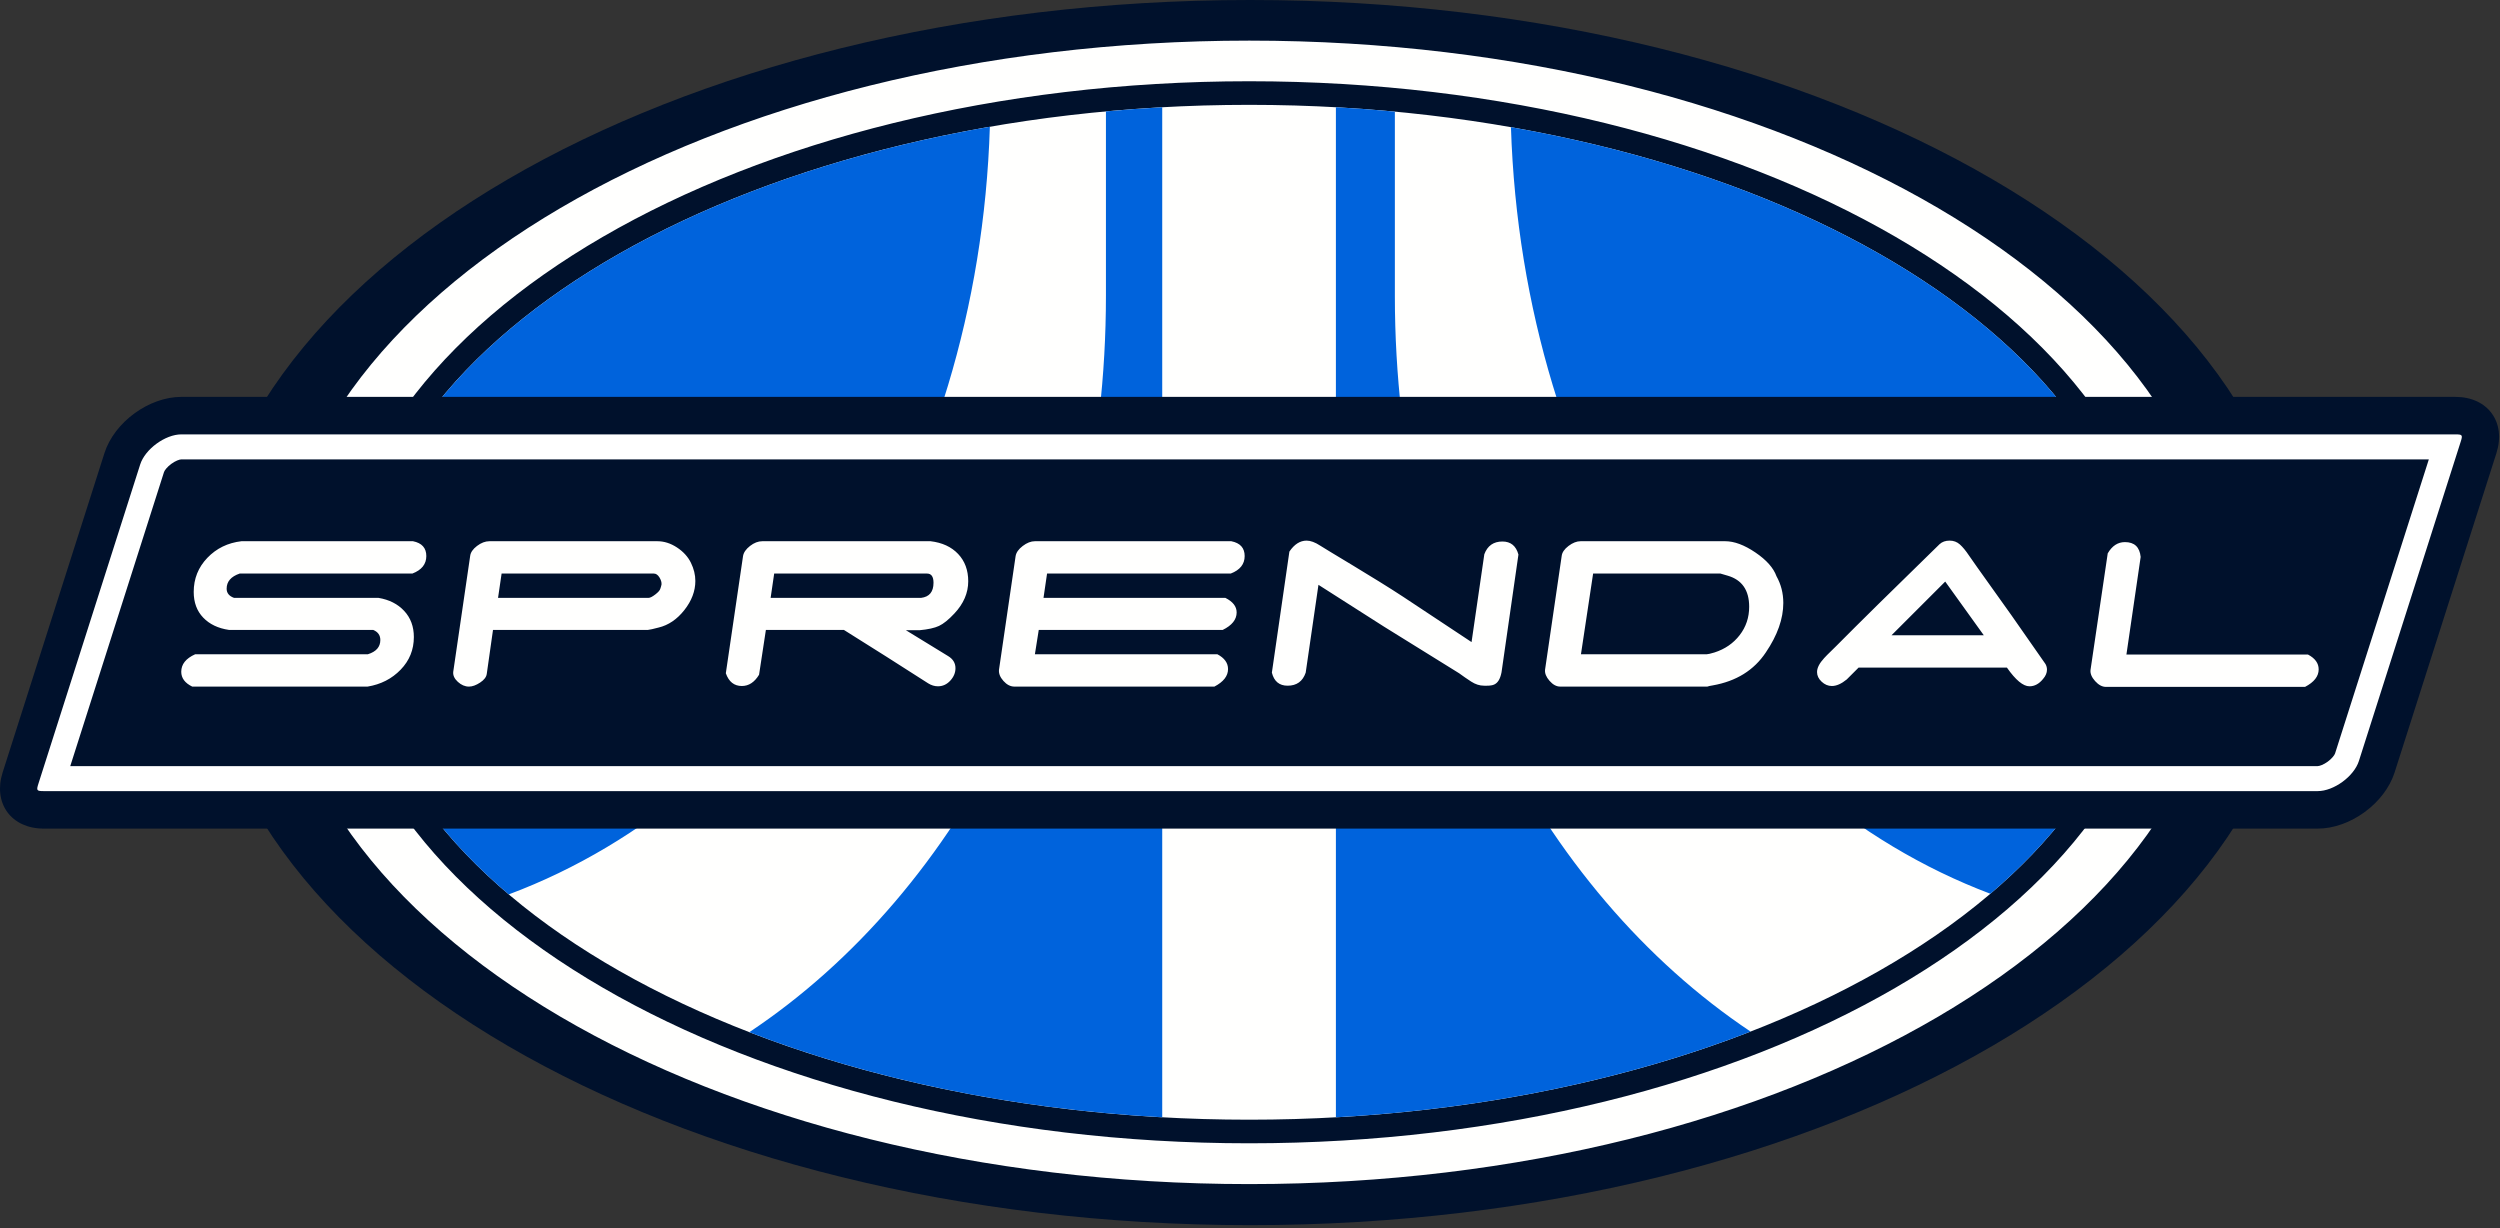 <svg height="393" viewBox="0 0 800 393" width="800" xmlns="http://www.w3.org/2000/svg"><rect x="0" y="0" width="800" height="393" fill="#333333" stroke="none"/><g fill="none" fill-rule="evenodd"><path d="m736.087 196.026c0 108.256-150.452 196.024-336.044 196.024-185.589 0-336.043-87.768-336.043-196.024 0-108.258 150.453-196.026 336.043-196.026 185.592 0 336.044 87.768 336.044 196.026" fill="#00112c"/><path d="m711.544 195.956c0 101.043-139.585 182.954-311.773 182.954-172.186 0-311.771-81.911-311.771-182.954 0-101.041 139.585-182.956 311.771-182.956 172.188 0 311.773 81.915 311.773 182.956zm-311.806-169.956c-161.415 0-292.737 76.231-292.737 169.928 0 93.696 131.322 169.928 292.737 169.928 161.42 0 292.739-76.232 292.739-169.928 0-93.698-131.319-169.928-292.739-169.928zm285.188 169.928c0 89.533-127.936 162.376-285.188 162.376-157.253 0-285.186-72.843-285.186-162.376 0-89.534 127.933-162.377 285.186-162.377 157.252 0 285.188 72.843 285.188 162.377z" fill="#fffffe"/><path d="m636.917 286.004c-86.297-32.542-149.746-129.476-153.412-245.307 116.504 20.422 201.421 82.287 201.421 155.231 0 33.296-17.694 64.284-48.008 90.075zm-76.732 44.102c-38.538 14.986-83.833 24.736-132.697 27.435v-323.228c6.352.351 12.644.821 18.869 1.406v58.967c0 101.659 46.031 190.111 113.828 235.419zm-188.272 27.431c-48.628-2.693-93.718-12.369-132.129-27.239 67.954-45.249 114.115-133.808 114.115-235.611v-59.04c5.946-.549 11.952-.993 18.014-1.329zm-209.115-71.33c-30.46-25.832-48.247-56.895-48.247-90.279 0-73.108 85.297-135.087 202.206-155.369-3.628 116.134-67.352 213.294-153.959 245.647z" fill="#0063dc"/><path d="m766.277 247.171c-3.153 9.887-14.227 17.985-24.611 17.985h-727.675c-10.383 0-16.296-8.098-13.144-17.985l32.579-102.185c3.157-9.889 14.232-17.986 24.615-17.986h727.675c10.383 0 16.296 8.098 13.144 17.986z" fill="#00112c"/><g fill-rule="nonzero"><path d="m777.226 147h-719.184c-.591 0-1.898.469-3.216 1.432-1.319.964-2.166 2.071-2.344 2.629l-29.999 94.094h719.184c.591 0 1.898-.469 3.215-1.432 1.317-.963 2.162-2.067 2.341-2.629zm10.201-5.659-32.583 102.184c-1.567 4.913-8.02 9.63-13.178 9.63h-727.675c-2.256 0-2.396-.191-1.711-2.339l32.579-102.185c1.569-4.913 8.024-9.631 13.182-9.631h727.675c2.256 0 2.396.191 1.711 2.341z" fill="#fff"/><path d="m131.959 183.538h-55.256c-2.785.949-4.177 2.563-4.177 4.842 0 1.392.791 2.374 2.374 2.943h46.236c3.418.57 6.155 1.962 8.212 4.177 2.057 2.215 3.086 5 3.086 8.355 0 4.051-1.408 7.532-4.225 10.444s-6.345 4.715-10.586 5.412h-56.11c-2.342-1.139-3.513-2.722-3.513-4.747 0-2.405 1.487-4.272 4.462-5.602h55.256c2.658-.823 3.988-2.342 3.988-4.557 0-1.519-.76-2.595-2.279-3.228h-46.142c-3.481-.506-6.234-1.82-8.26-3.94s-3.038-4.858-3.038-8.212c0-4.241 1.456-7.88 4.367-10.918s6.551-4.81 10.918-5.317h54.876c2.848.57 4.272 2.152 4.272 4.747 0 2.595-1.487 4.462-4.462 5.602zm78.777 17.279c-1.646.443-2.785.696-3.418.76h-49.559l-1.994 14.051c-.127 1.013-.839 1.946-2.136 2.801-1.298.854-2.484 1.282-3.56 1.282-1.266 0-2.453-.506-3.56-1.519s-1.598-2.089-1.472-3.228l5.412-37.027c.127-1.139.854-2.215 2.184-3.228s2.658-1.519 3.988-1.519h53.737c2.152 0 4.241.665 6.266 1.994 2.025 1.329 3.513 2.959 4.462 4.889.949 1.93 1.424 3.877 1.424 5.839 0 3.228-1.171 6.329-3.513 9.304-2.342 2.975-5.095 4.842-8.26 5.602zm.285-16.045c-.506-.823-1.108-1.234-1.804-1.234h-48.705l-1.139 7.785h48.135c.506 0 1.234-.364 2.184-1.092.949-.728 1.487-1.345 1.614-1.851.127-.316.253-.76.38-1.329.063-.696-.158-1.456-.665-2.279zm94.347 11.583c-1.836 1.962-3.465 3.275-4.889 3.94-1.424.665-3.497 1.123-6.219 1.377h-4.367c3.355 2.089 7.848 4.842 13.482 8.26 1.582.949 2.374 2.247 2.374 3.893 0 1.456-.554 2.785-1.661 3.988-1.108 1.203-2.421 1.804-3.94 1.804-1.076 0-2.12-.316-3.133-.949-8.861-5.697-17.849-11.393-26.963-17.089h-24.97l-2.184 14.336c-1.456 2.405-3.291 3.608-5.507 3.608-2.468 0-4.177-1.361-5.127-4.082l5.507-37.502c.19-1.139.934-2.215 2.231-3.228 1.298-1.013 2.611-1.519 3.94-1.519h53.832c3.734.443 6.678 1.804 8.83 4.082 2.152 2.279 3.228 5.19 3.228 8.735 0 3.734-1.487 7.184-4.462 10.349zm-8.735-12.817h-48.895l-1.139 7.785h48.135c2.658-.316 3.988-1.93 3.988-4.842 0-1.962-.696-2.943-2.089-2.943zm97.195 0h-58.769l-1.139 7.785h58.199c2.405 1.203 3.608 2.753 3.608 4.652 0 2.279-1.487 4.146-4.462 5.602h-58.864l-1.234 7.785h58.389c2.279 1.203 3.418 2.785 3.418 4.747 0 2.215-1.456 4.082-4.367 5.602h-63.99c-1.266 0-2.437-.601-3.513-1.804s-1.551-2.405-1.424-3.608l5.317-36.363c.19-1.139.949-2.215 2.279-3.228s2.627-1.519 3.893-1.519h62.851c2.848.57 4.272 2.152 4.272 4.747 0 2.595-1.487 4.462-4.462 5.602zm86.657 31.615c-.899 4.557-3.196 4.272-5.602 4.272-1.392 0-2.769-.443-4.13-1.329s-2.643-1.772-3.845-2.658c-4.747-2.912-12.754-7.88-24.02-14.906l-20.982-13.387-4.082 28.103c-.949 2.785-2.88 4.177-5.791 4.177-2.658 0-4.336-1.392-5.032-4.177l5.602-38.736c1.582-2.342 3.418-3.513 5.507-3.513 1.266 0 2.722.538 4.367 1.614 1.266.886 17.754 10.57 26.489 16.33 7.279 4.81 14.589 9.652 21.931 14.526l4.082-28.103c1.013-2.722 2.943-4.082 5.791-4.082 2.658 0 4.367 1.392 5.127 4.177zm65.865 4.557h-47.091c-1.203 0-2.342-.617-3.418-1.851s-1.551-2.421-1.424-3.56l5.317-36.363c.127-1.139.854-2.215 2.184-3.228s2.627-1.519 3.893-1.519h46.236c2.912 0 6.14 1.203 9.684 3.608 3.544 2.405 5.791 4.937 6.741 7.595 1.456 2.595 2.184 5.443 2.184 8.545 0 5.064-1.867 10.349-5.602 15.855-3.798 5.697-9.462 9.209-16.995 10.538-.506.063-.854.127-1.044.19zm6.456-35.508-2.279-.665h-40.73l-3.893 25.824h40.255c.38 0 1.203-.19 2.468-.57 3.355-1.076 6.045-2.927 8.07-5.554 2.025-2.627 3.038-5.649 3.038-9.067 0-5.317-2.31-8.64-6.931-9.969zm100.993 33.04c-1.266 1.582-2.722 2.374-4.367 2.374-2.025 0-4.431-1.994-7.216-5.981h-47.471l-3.798 3.798c-1.709 1.392-3.291 2.089-4.747 2.089-1.203 0-2.294-.459-3.275-1.377-.981-.918-1.472-1.946-1.472-3.086 0-1.329.76-2.817 2.279-4.462 0-.063 1.266-1.329 3.798-3.798 7.279-7.342 18.324-18.229 33.135-32.66.823-.76 1.899-1.139 3.228-1.139 1.266 0 2.358.411 3.275 1.234s1.883 1.994 2.896 3.513l2.658 3.798c7.342 10.19 14.621 20.507 21.837 30.951.316.57.475 1.171.475 1.804 0 1.013-.411 1.994-1.234 2.943zm-31.331-31.141-17.184 17.184h29.527zm115.139 33.704h-63.706c-1.203 0-2.358-.617-3.465-1.851s-1.598-2.421-1.472-3.56l5.507-37.312c1.392-2.405 3.228-3.608 5.507-3.608 3.038 0 4.715 1.582 5.032 4.747l-4.557 31.236h58.104c2.279 1.203 3.418 2.785 3.418 4.747 0 2.215-1.456 4.082-4.367 5.602z" fill="#fffffe"/></g></g></svg>